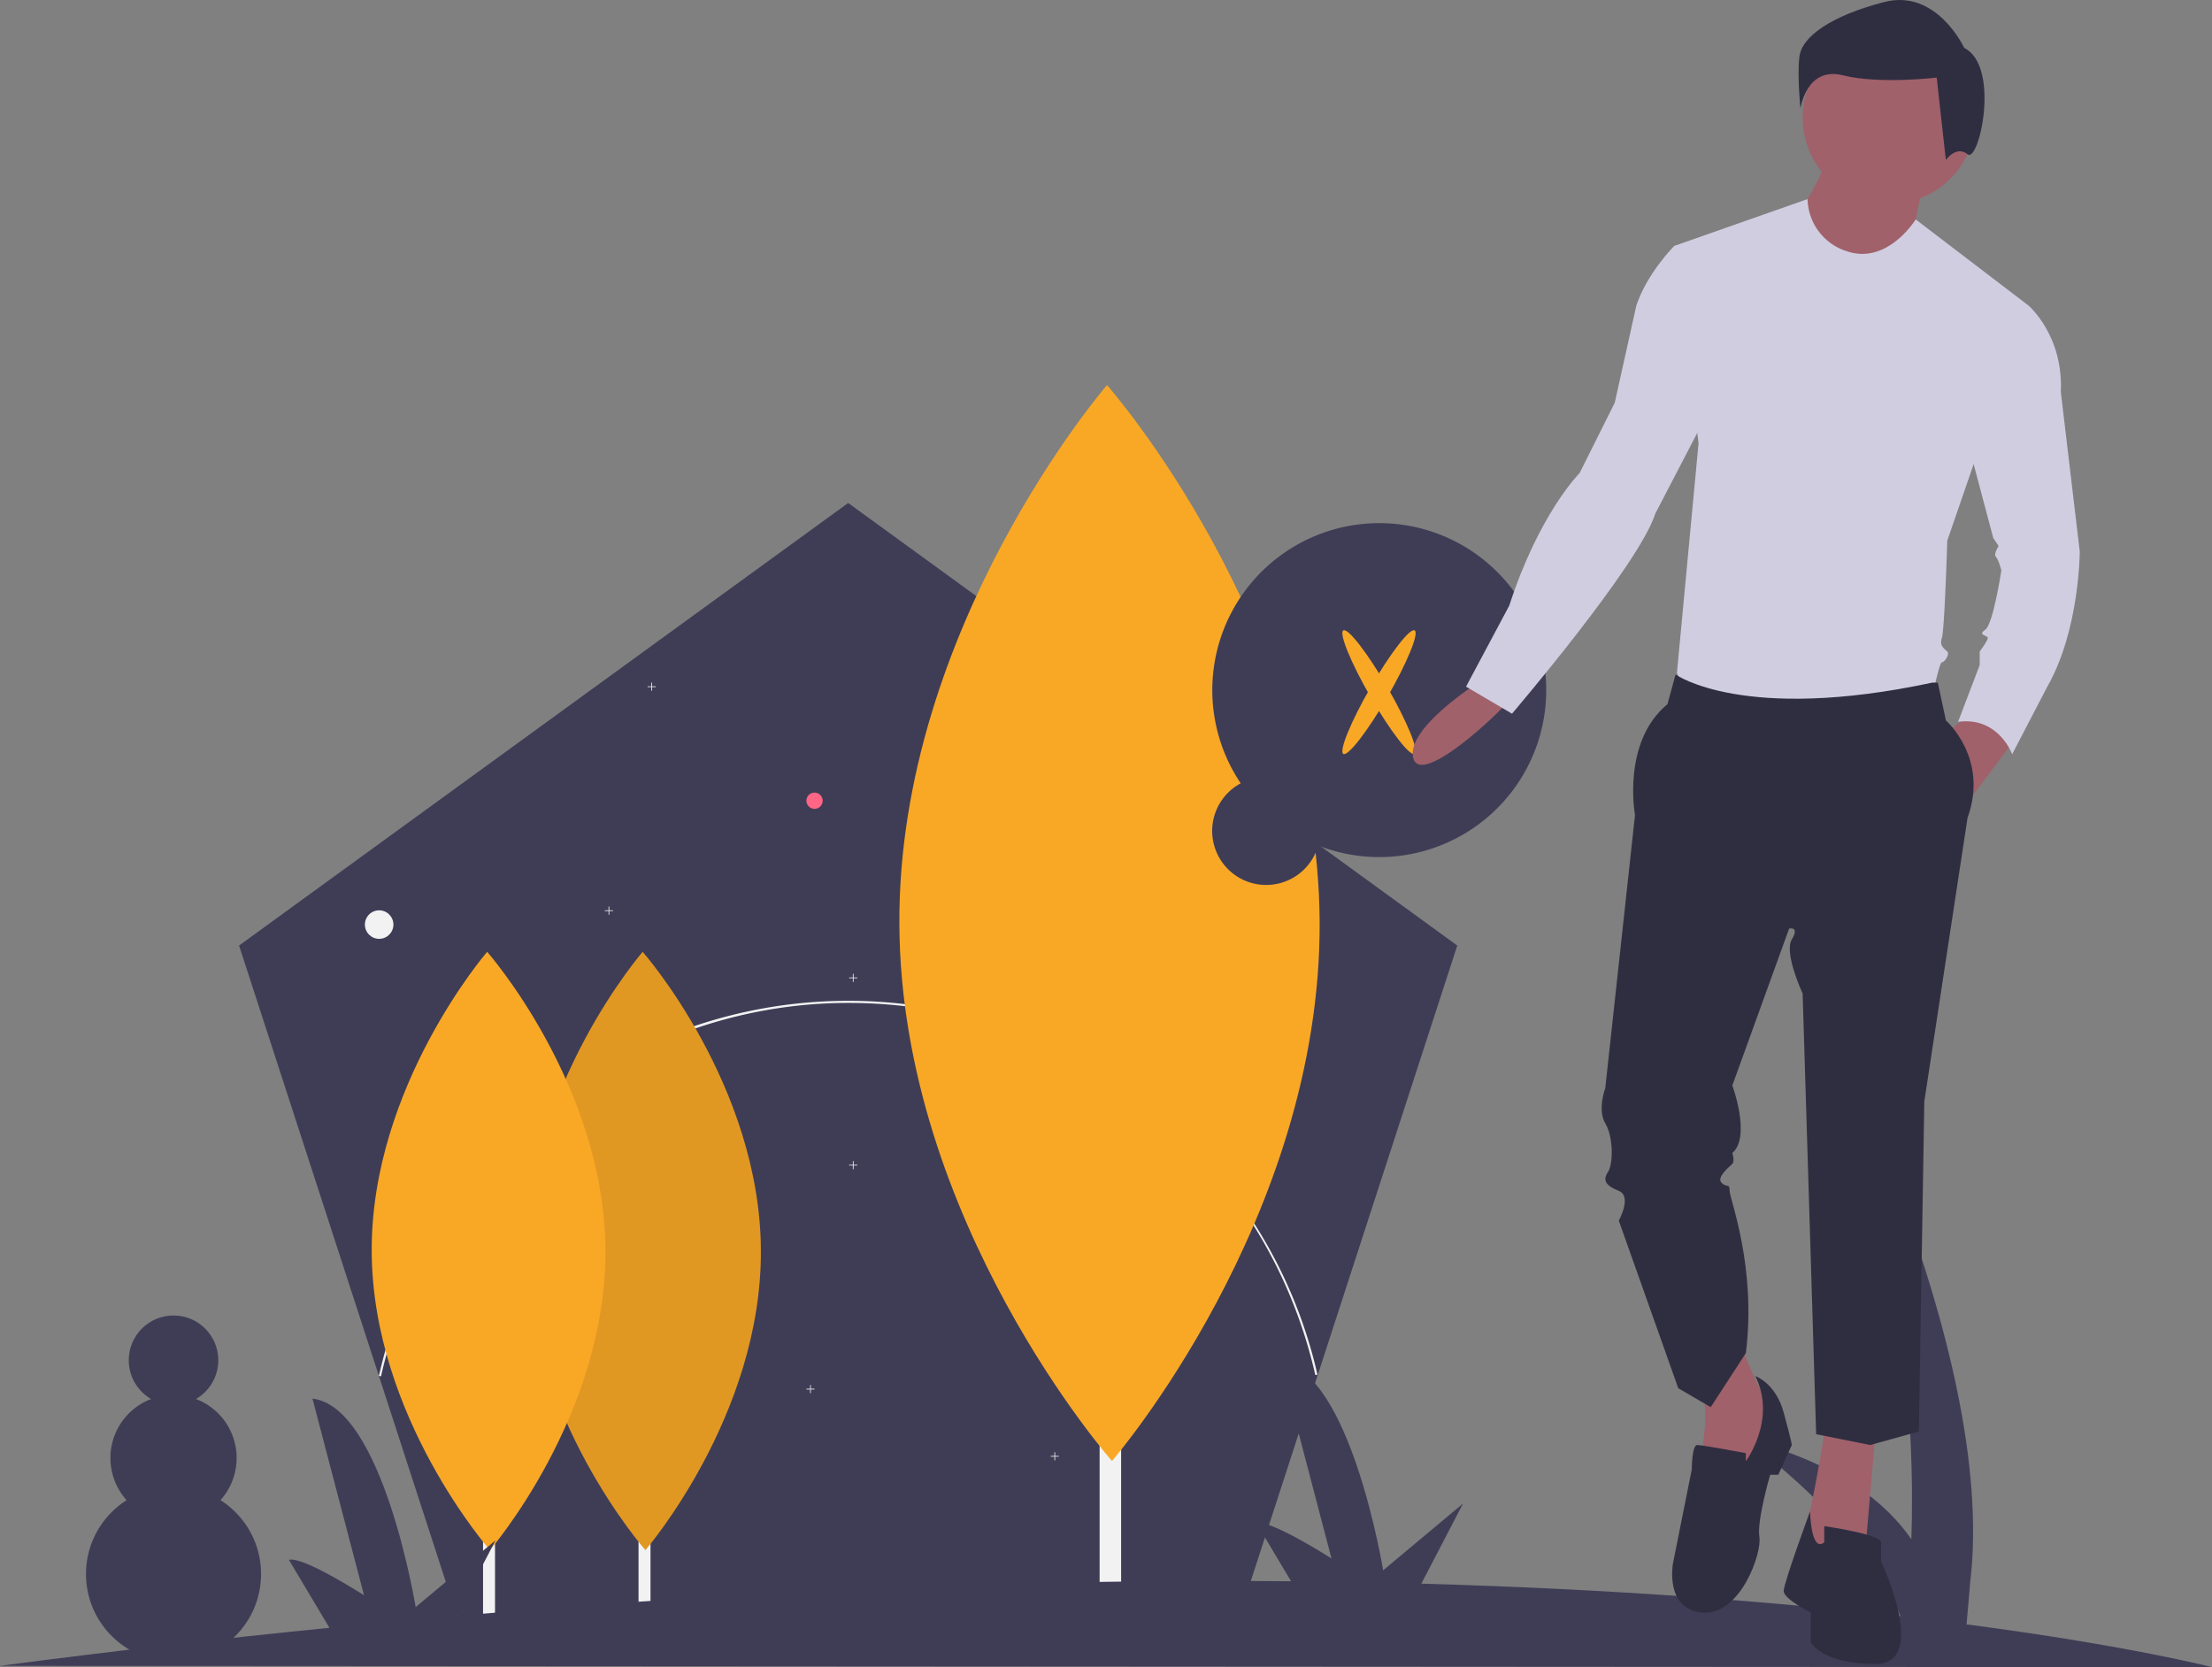 <svg xmlns="http://www.w3.org/2000/svg" id="bd2cc7d1-84bf-4eba-bc4c-9f93ef6f675e" data-name="Layer 1" viewBox="0 0 1011.007 761.966" class="injected-svg ClassicGrid__ImageFile-sc-td9pmq-4 fNAcXv grid_media" xmlns:xlink="http://www.w3.org/1999/xlink"><rect x="0" y="0" width="1011.007" height="761.966" fill="#808080" stroke="none"/><title>close_tab</title><polygon points="666.054 432.15 559.723 759.423 215.598 759.423 109.267 432.15 387.661 229.882 666.054 432.15" fill="#3f3d56"></polygon><polygon points="391.83 532.363 390.134 532.363 390.134 530.667 389.804 530.667 389.804 532.363 388.108 532.363 388.108 532.693 389.804 532.693 389.804 534.389 390.134 534.389 390.134 532.693 391.83 532.693 391.83 532.363" fill="#f2f2f2"></polygon><polygon points="372.289 634.72 370.593 634.72 370.593 633.024 370.263 633.024 370.263 634.72 368.567 634.72 368.567 635.051 370.263 635.051 370.263 636.746 370.593 636.746 370.593 635.051 372.289 635.051 372.289 634.72" fill="#f2f2f2"></polygon><polygon points="483.952 665.427 482.256 665.427 482.256 663.732 481.925 663.732 481.925 665.427 480.23 665.427 480.23 665.758 481.925 665.758 481.925 667.454 482.256 667.454 482.256 665.758 483.952 665.758 483.952 665.427" fill="#f2f2f2"></polygon><circle cx="464.411" cy="584.637" r="3.722" fill="#ff6584"></circle><circle cx="173.294" cy="422.575" r="6.514" fill="#f2f2f2"></circle><path d="M268.638,698.085l-.966-.218a219.977,219.977,0,0,1,400.775-68.563,218.214,218.214,0,0,1,28.196,67.978l-.965.22C672.867,597.35,585.092,527.403,482.224,527.403,380.703,527.403,290.877,599.185,268.638,698.085Z" transform="translate(-94.496 -69.017)" fill="#f2f2f2"></path><rect x="502.584" y="371.932" width="9.832" height="388.345" fill="#f2f2f2"></rect><path d="M697.646,490.439c.626,135.795-94.913,246.321-94.913,246.321s-96.553-109.641-97.179-245.435S600.466,245.003,600.466,245.003,697.02,354.644,697.646,490.439Z" transform="translate(-94.496 -69.017)" fill="#f9a826"></path><rect x="291.847" y="543.984" width="5.467" height="215.931" fill="#f2f2f2"></rect><path d="M442.261,640.519c.348,75.506-52.774,136.961-52.774,136.961s-53.686-60.963-54.034-136.469,52.774-136.961,52.774-136.961S441.913,565.013,442.261,640.519Z" transform="translate(-94.496 -69.017)" fill="#f9a826"></path><path d="M442.261,640.519c.348,75.506-52.774,136.961-52.774,136.961s-53.686-60.963-54.034-136.469,52.774-136.961,52.774-136.961S441.913,565.013,442.261,640.519Z" transform="translate(-94.496 -69.017)" opacity="0.1"></path><rect x="220.781" y="543.984" width="5.467" height="215.931" fill="#f2f2f2"></rect><path d="M371.195,640.519c.348,75.506-52.774,136.961-52.774,136.961s-53.686-60.963-54.034-136.469,52.774-136.961,52.774-136.961S370.847,565.013,371.195,640.519Z" transform="translate(-94.496 -69.017)" fill="#f9a826"></path><polygon points="299.708 313.69 298.013 313.69 298.013 311.994 297.682 311.994 297.682 313.69 295.986 313.69 295.986 314.021 297.682 314.021 297.682 315.716 298.013 315.716 298.013 314.021 299.708 314.021 299.708 313.69" fill="#f2f2f2"></polygon><polygon points="280.167 416.047 278.472 416.047 278.472 414.352 278.141 414.352 278.141 416.047 276.445 416.047 276.445 416.378 278.141 416.378 278.141 418.074 278.472 418.074 278.472 416.378 280.167 416.378 280.167 416.047" fill="#f2f2f2"></polygon><polygon points="391.83 446.755 390.134 446.755 390.134 445.059 389.804 445.059 389.804 446.755 388.108 446.755 388.108 447.085 389.804 447.085 389.804 448.781 390.134 448.781 390.134 447.085 391.83 447.085 391.83 446.755" fill="#f2f2f2"></polygon><circle cx="372.289" cy="365.965" r="3.722" fill="#ff6584"></circle><path d="M661.577,427.028a76.314,76.314,0,1,1,35.408,28.43,24.686,24.686,0,1,1-35.408-28.43Z" transform="translate(-94.496 -69.017)" fill="#3f3d56"></path><ellipse cx="724.773" cy="385.369" rx="4.431" ry="32.6" transform="translate(-190.08 344.999) rotate(-30)" fill="#f9a826"></ellipse><ellipse cx="724.773" cy="385.369" rx="32.6" ry="4.431" transform="translate(-65.849 751.34) rotate(-60)" fill="#f9a826"></ellipse><circle cx="79.311" cy="719.411" r="40.012" fill="#3f3d56"></circle><circle cx="79.311" cy="666.371" r="28.846" fill="#3f3d56"></circle><circle cx="79.311" cy="621.706" r="20.471" fill="#3f3d56"></circle><path d="M94.496,830.37q78.303-10.214,150.573-17.365l-18.533-31.073c6.441-1.793,34.334,16.193,34.334,16.193l-23.557-89.862c32.195,3.613,47.165,95.267,47.165,95.267l36.509-30.526-17.984,34.575c147.433-12.879,274.65-16.848,381.586-15.855l-15.863-26.595c6.441-1.793,34.334,16.193,34.334,16.193L679.505,691.461c32.196,3.613,47.165,95.267,47.165,95.267l36.509-30.526L744.133,792.823c89.623,2.496,162.648,8.43,218.984,14.896-15.819-41.332-71.127-81.089-71.127-81.089,42.538,11.106,64.661,29.172,76.107,45.912,1.694-50.797-2.845-145.063-45.933-249.848,0,0,85.762,161.777,72.818,269.586l-1.646,19.151c74.691,9.8,112.168,19.55,112.168,19.55Z" transform="translate(-94.496 -69.017)" fill="#3f3d56"></path><path d="M951.761,723.274l-4.943,56.841-22.242,4.943-4.943-14.828s8.65-40.777,8.65-48.191Z" transform="translate(-94.496 -69.017)" fill="#a0616a"></path><path d="M889.978,683.732s9.885,24.713,13.592,27.185-11.121,34.599-11.121,34.599l-22.242-3.707s7.414-25.949,1.236-40.777Z" transform="translate(-94.496 -69.017)" fill="#a0616a"></path><path d="M896.774,697.943s9.268,3.089,12.975,16.682,3.707,14.828,3.707,14.828l-6.178,13.592h-3.707s-6.178,21.006-4.943,28.42-8.65,35.834-25.949,34.599-13.592-22.242-13.592-22.242l8.65-43.248s0-11.121,2.471-11.121,22.242,3.707,22.242,3.707v3.707S906.66,717.713,896.774,697.943Z" transform="translate(-94.496 -69.017)" fill="#2f2e41"></path><path d="M928.284,773.936v-7.414s25.949,3.707,25.949,7.414v8.65s22.242,46.955-2.471,46.955-29.656-9.885-29.656-9.885V806.064s-12.357-6.178-12.357-9.885,12.058-36.453,12.058-36.453S922.105,778.879,928.284,773.936Z" transform="translate(-94.496 -69.017)" fill="#2f2e41"></path><circle cx="863.443" cy="53.721" r="39.541" fill="#a0616a"></circle><path d="M973.386,153.012S968.443,176.49,968.443,178.961s-23.478,13.592-23.478,13.592l-21.006-3.707-7.414-22.242s12.357-18.535,12.357-25.949Z" transform="translate(-94.496 -69.017)" fill="#a0616a"></path><path d="M970.078,169.302S957.322,190.082,938.787,183.904a25.562,25.562,0,0,1-18.131-23.895l-60.952,21.424,11.121,90.204-9.885,105.032,7.414,13.592H977.093s3.707-18.535,4.943-18.535,3.707-3.707,2.471-4.943-3.707-2.471-2.471-6.178,2.471-44.484,2.471-44.484l37.07-107.503Z" transform="translate(-94.496 -69.017)" fill="#d0cde1"></path><path d="M1017.252,404.471,995.01,434.127s-3.707-30.892-8.65-32.127L998.717,393.35Z" transform="translate(-94.496 -69.017)" fill="#a0616a"></path><path d="M770.118,380.993S736.755,402,740.462,415.592s42.013-23.478,42.013-24.713S770.118,380.993,770.118,380.993Z" transform="translate(-94.496 -69.017)" fill="#a0616a"></path><path d="M977.711,380.993h2.471l3.707,17.299s19.771,17.299,9.885,44.484L974.004,572.522l-2.471,150.752-22.242,6.178-24.713-4.943-6.178-201.414s-8.65-18.535-4.943-24.713-1.236-4.943-1.236-4.943L886.271,565.108s8.65,23.478,0,30.892c0,0,1.236,3.707,0,4.943s-7.414,6.178-4.943,8.65,3.707,0,3.707,3.707,12.357,34.599,7.414,74.14l-16.064,24.713-14.828-8.65-27.185-76.612s6.178-11.121,0-13.592-7.414-4.943-4.943-8.65,2.471-16.064-1.236-22.242,0-16.064,0-16.064l13.592-124.803s-6.178-33.363,14.828-50.662l3.707-13.592S891.214,399.528,977.711,380.993Z" transform="translate(-94.496 -69.017)" fill="#2f2e41"></path><path d="M992.23,90.881s-12.554-27.201-36.617-20.924-37.663,15.693-38.709,25.109.523,23.539.523,23.539,2.615-19.354,19.354-15.17,42.894,1.046,42.894,1.046l4.185,37.663s4.708-6.8,9.939-2.615S1008.969,99.251,992.23,90.881Z" transform="translate(-94.496 -69.017)" fill="#2f2e41"></path><path d="M1003.042,208.617h18.535s16.064,13.592,14.828,39.541l8.65,72.905s0,35.834-14.828,61.783l-16.064,30.892s-6.178-17.299-24.713-14.828l9.885-25.949V366.783s3.707-4.943,3.707-6.178-4.943-1.236-1.236-3.707,7.414-27.185,7.414-27.185-1.236-4.943-2.471-6.178,1.236-4.943,1.236-4.943l-2.471-3.707-16.064-60.548Z" transform="translate(-94.496 -69.017)" fill="#d0cde1"></path><path d="M880.71,177.726l-21.006,3.707s-12.357,12.357-17.299,27.185l-9.885,44.484-16.064,32.127s-18.535,18.535-32.127,60.548l-19.771,37.07,21.006,12.357s58.076-67.962,65.49-91.44l32.127-61.783Z" transform="translate(-94.496 -69.017)" fill="#d0cde1"></path></svg>